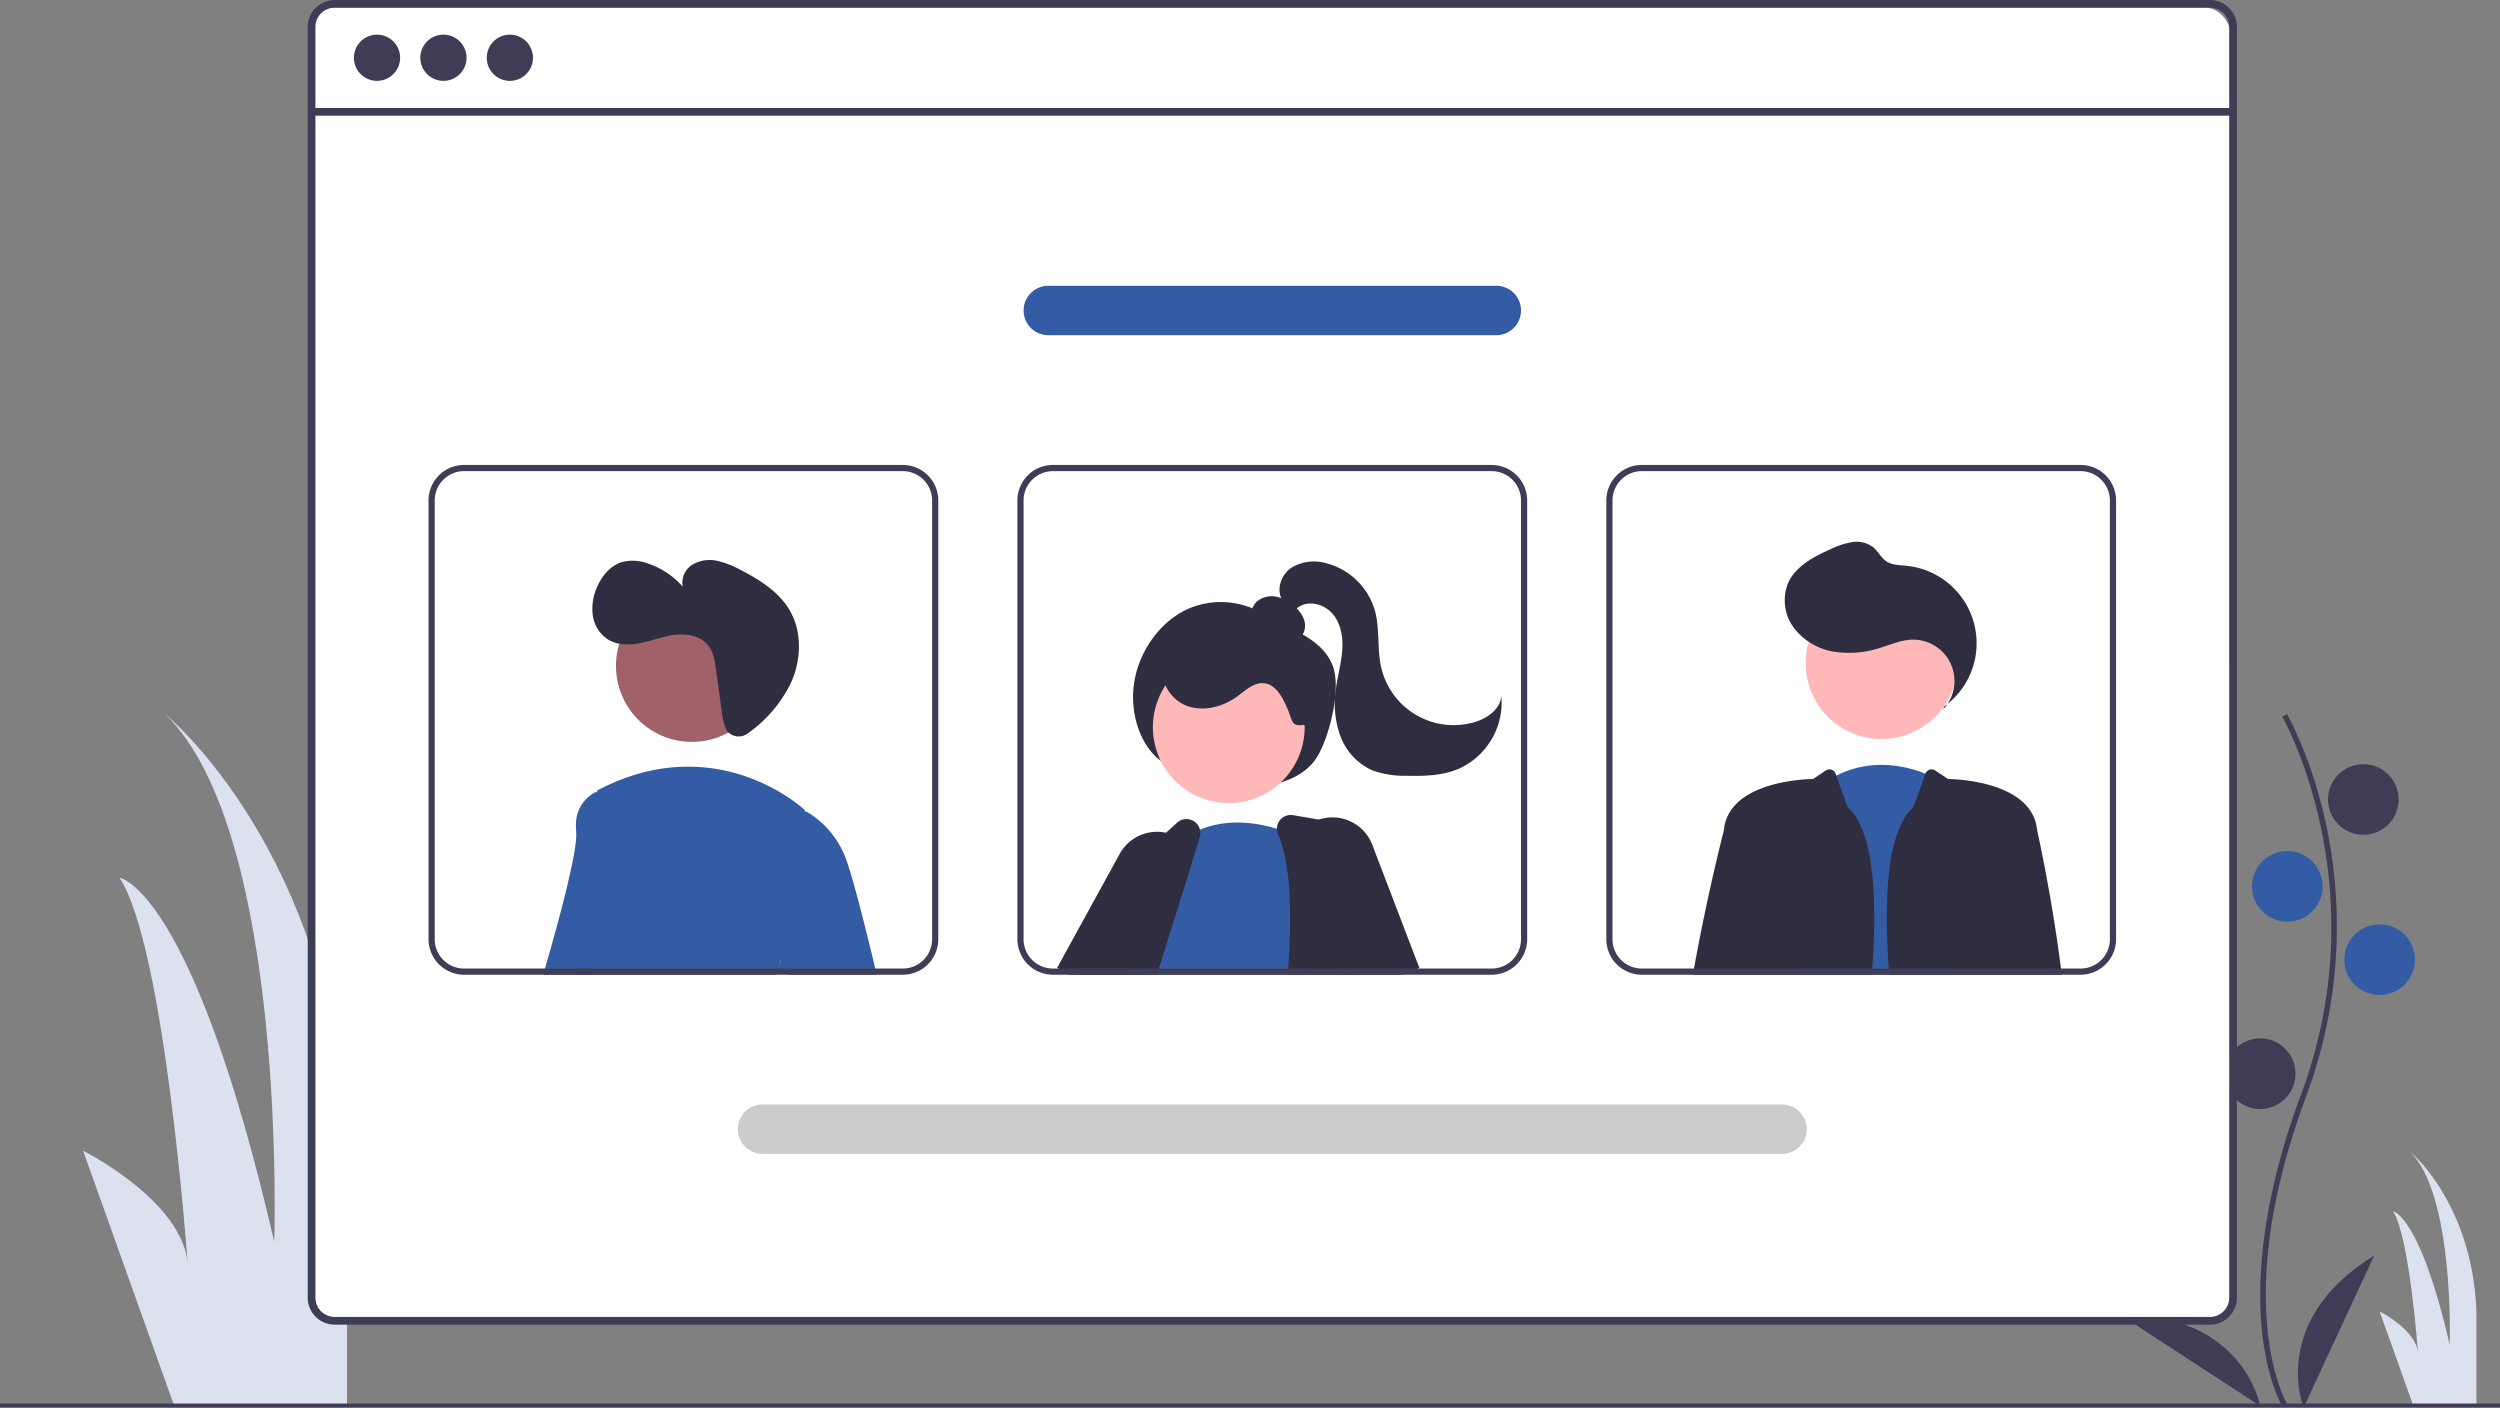 <svg xmlns="http://www.w3.org/2000/svg" width="590.736" height="332.607" viewBox="0 0 590.736 332.607">
  <rect x="0" y="0" width="590.736" height="332.607" fill="#808080" stroke="none"/>
  <g id="Group_9880" data-name="Group 9880" transform="translate(-853 -264.219)">
    <g id="Group_9401" data-name="Group 9401" transform="translate(853 366.272)">
      <g id="Group_9883" data-name="Group 9883">
        <path id="Path_7938" data-name="Path 7938" d="M267.541,348.392l-21.5-60.207s23.652,11.827,24.728,26.879c0,0-5.376-75.258-16.127-91.385,0,0,17.2,2.15,36.555,86.009,0,0,3.225-96.76-25.8-124.714,0,0,39.779,32.253,43,102.137v61.282Z" transform="translate(-226.398 -118.315)" fill="#dbe1ef"/>
        <path id="Path_7939" data-name="Path 7939" d="M770.88,397.849l-7.888-22.086s8.676,4.339,9.071,9.859c0,0-1.974-27.605-5.916-33.521,0,0,6.309.788,13.41,31.549,0,0,1.181-35.493-9.468-45.747,0,0,14.591,11.831,15.776,37.465v22.479Z" transform="translate(-200.701 -167.936)" fill="#dbe1ef"/>
        <path id="Path_7941" data-name="Path 7941" d="M697.545,345.5c-.148-.24-3.618-6.036-4.822-18.071-1.1-11.041-.394-29.653,9.259-55.615,18.285-49.182-4.215-88.865-4.444-89.261l1.11-.643c.057.1,5.864,10.218,9.293,26.328a114.871,114.871,0,0,1-4.757,64.023c-18.255,49.1-4.684,72.341-4.545,72.57Z" transform="translate(-158.253 -115.255)" fill="#3f3d56"/>
        <path id="Path_7942" data-name="Path 7942" d="M720.732,196.771a8.339,8.339,0,1,1-8.338,8.339,8.339,8.339,0,0,1,8.338-8.339" transform="translate(-162.291 -118.246)" fill="#3f3d56"/>
        <path id="Path_7943" data-name="Path 7943" d="M698.245,222.473a8.339,8.339,0,1,1-8.339,8.338,8.339,8.339,0,0,1,8.339-8.338" transform="translate(-157.764 -123.42)" fill="#335ca5"/>
        <path id="Path_7944" data-name="Path 7944" d="M725.552,244.157a8.339,8.339,0,1,1-8.338,8.339,8.339,8.339,0,0,1,8.338-8.339" transform="translate(-163.261 -127.785)" fill="#335ca5"/>
        <path id="Path_7945" data-name="Path 7945" d="M690.213,277.89a8.339,8.339,0,1,1-8.338,8.339,8.339,8.339,0,0,1,8.338-8.339" transform="translate(-156.147 -134.575)" fill="#3f3d56"/>
        <path id="Path_7946" data-name="Path 7946" d="M704.829,378.064s-8.338-20.527,16.678-35.923Z" transform="translate(-160.5 -147.51)" fill="#3f3d56"/>
        <path id="Path_7947" data-name="Path 7947" d="M683.964,381.2s-3.8-21.829-33.169-21.642Z" transform="translate(-149.891 -151.015)" fill="#3f3d56"/>
        <rect id="Rectangle_2451" data-name="Rectangle 2451" width="590.736" height="0.956" transform="translate(0 229.598)" fill="#3f3d56"/>
        <rect id="Rectangle_2453" data-name="Rectangle 2453" width="454" height="311" rx="6" transform="translate(72.965 -100.272)" fill="#fff"/>
        <g id="Group_9884" data-name="Group 9884" transform="translate(72.713 -102.053)">
          <g id="Group_9398" data-name="Group 9398" transform="translate(0 0)">
            <path id="Path_7907" data-name="Path 7907" d="M449.487,185.4H6.366A6.372,6.372,0,0,0,0,191.77V492.041a6.372,6.372,0,0,0,6.366,6.367H449.487a6.36,6.36,0,0,0,4.84-2.235,1.535,1.535,0,0,0,.139-.175,5.958,5.958,0,0,0,.913-1.54,6.217,6.217,0,0,0,.482-2.417V191.77a6.374,6.374,0,0,0-6.373-6.366m4.555,306.637a4.507,4.507,0,0,1-.752,2.5,4.709,4.709,0,0,1-1.723,1.548,4.514,4.514,0,0,1-2.081.5H6.366a4.553,4.553,0,0,1-4.548-4.548V191.77a4.554,4.554,0,0,1,4.548-4.548H449.487a4.556,4.556,0,0,1,4.555,4.548Z" transform="translate(0 -185.404)" fill="#3f3d56"/>
            <rect id="Rectangle_2446" data-name="Rectangle 2446" width="454.04" height="1.82" transform="translate(0.907 25.513)" fill="#3f3d56"/>
            <path id="Path_7908" data-name="Path 7908" d="M20.413,196.622a5.459,5.459,0,1,1-5.46,5.459,5.46,5.46,0,0,1,5.46-5.459" transform="translate(-4.037 -188.433)" fill="#3f3d56"/>
            <path id="Path_7909" data-name="Path 7909" d="M41.913,196.622a5.459,5.459,0,1,1-5.46,5.459,5.46,5.46,0,0,1,5.46-5.459" transform="translate(-9.842 -188.433)" fill="#3f3d56"/>
            <path id="Path_7910" data-name="Path 7910" d="M63.414,196.622a5.459,5.459,0,1,1-5.46,5.459,5.46,5.46,0,0,1,5.46-5.459" transform="translate(-15.647 -188.433)" fill="#3f3d56"/>
            <path id="Path_7911" data-name="Path 7911" d="M274.323,418.238c-5.46-3.554-8.175-11.815-6.838-19.368S273.862,384.809,279.9,382a19.459,19.459,0,0,1,18.417,1.309c5.539,3.387,13.372,5.242,16,12.018,2.021,5.207-.543,15.781-3.263,20.839-2.351,4.371-6.819,6.372-11.017,7.24a33.1,33.1,0,0,1-26.769-6.177Z" transform="translate(-72.125 -238.018)" fill="#2f2e41"/>
            <path id="Path_7912" data-name="Path 7912" d="M266.178,485.712l-4.366,7.527-.577.993-.84,1.46h-12.87l.869-1.46,2.249-3.79,5.241-8.848,5.935,2.372Z" transform="translate(-66.828 -265.37)" fill="#ffb8b8"/>
            <path id="Path_7913" data-name="Path 7913" d="M245.229,488.414l-2.351-1.46-.292-.183,14.754-26.887a10.019,10.019,0,0,1,6.023-4.832,9.907,9.907,0,0,1,4.95-.182,9.743,9.743,0,0,1,2.73,1.021,9.573,9.573,0,0,1,1.015.642,9.747,9.747,0,0,1,2.993,3.373,10.086,10.086,0,0,1-.307,10.184l-5.687,9.089-4.862,7.774-.913,1.46Z" transform="translate(-65.494 -258.093)" fill="#2f2e41"/>
            <path id="Path_7914" data-name="Path 7914" d="M291.5,396.223a17.93,17.93,0,1,1-17.93,17.931,17.931,17.931,0,0,1,17.93-17.931" transform="translate(-73.859 -242.321)" fill="#ffb8b8"/>
            <path id="Path_7915" data-name="Path 7915" d="M307.57,487.606h-40.3l.182-.518q-.153-.471-.285-.942c-.095-.328-.175-.664-.248-.992a22.043,22.043,0,0,1,.007-9.272c2.227-10.936,11.111-19.82,11.111-19.82.153-.116.307-.226.46-.336a20.257,20.257,0,0,1,4.271-2.394c6.6-2.738,13.52-1.635,18.169-.22a36.07,36.07,0,0,1,4.738,1.8c.541.255.833.415.833.415l.46,14.024.555,16.79Z" transform="translate(-71.93 -257.285)" fill="#335ca5"/>
            <path id="Path_7916" data-name="Path 7916" d="M338.977,485.483,335.9,469.817l-3.109-15.8a3.3,3.3,0,0,0-2.665-2.606l-6.512-1.124-6.059-1.044a3.255,3.255,0,0,0-3.146,1.205,3.214,3.214,0,0,0-.708,2,3.293,3.293,0,0,0,.27,1.307c3.161,7.374,3.219,19.047,2.416,31.727-.037.482-.066.971-.1,1.46h22.988Z" transform="translate(-84.692 -256.622)" fill="#2f2e41"/>
            <path id="Path_7917" data-name="Path 7917" d="M278.066,453.031a3.3,3.3,0,0,0-5.22-1.81l-2.8,2.54L258.6,464.185a3.171,3.171,0,0,0-.818,1.161c-1.292,3.088-3.811,9.183-6.738,16.71q-.712,1.839-1.467,3.788c-.175.481-.365.97-.555,1.46H267.89c.153-.49.307-.979.46-1.46.84-2.651,1.657-5.248,2.446-7.774,2.307-7.337,4.387-14,5.993-19.273q.668-2.19,1.219-4.044a3.3,3.3,0,0,0,.058-1.723" transform="translate(-67.232 -256.984)" fill="#2f2e41"/>
            <path id="Path_7918" data-name="Path 7918" d="M348.3,494.336h1.219l-.168-.41-.445-1.05-6.87-16.3-1.051.635-8.439,5.1,4.329,10.564.6,1.46H348.3Z" transform="translate(-89.781 -264.015)" fill="#ffb8b8"/>
            <path id="Path_7919" data-name="Path 7919" d="M337.367,456.463A10.09,10.09,0,0,0,324.73,450.5a9.364,9.364,0,0,0-.927.365,9.965,9.965,0,0,0-4.248,3.6,9.594,9.594,0,0,0-1.045,2.021,10.033,10.033,0,0,0,.226,7.717l2.11,4.7,7.548,16.79.657,1.46h15.279l1.051-.409,2.731-1.051.379-.145Z" transform="translate(-85.813 -256.833)" fill="#2f2e41"/>
            <path id="Path_7920" data-name="Path 7920" d="M314.195,388.746a2.965,2.965,0,0,0,3.374-1.28,4.27,4.27,0,0,0,.247-3.755,7.837,7.837,0,0,0-2.332-3.076,9.061,9.061,0,0,0-4.1-2.124,5.451,5.451,0,0,0-4.419.972,3.923,3.923,0,0,0-1.332,4.177,5.787,5.787,0,0,0,2.977,2.92,19.785,19.785,0,0,0,8.059,2.291Z" transform="translate(-82.472 -237.506)" fill="#2f2e41"/>
            <path id="Path_7921" data-name="Path 7921" d="M309.924,412.458c-2.882.4-2.512-1.07-3.667-3.741s-2.7-5.842-5.6-6.112c-2.375-.222-4.331,1.676-6.254,3.085-3.429,2.513-8.049,3.742-12.023,2.235s-6.736-6.244-5.228-10.217a8.718,8.718,0,0,1,5.042-4.766,17.544,17.544,0,0,1,7.024-.976,36.234,36.234,0,0,1,15.231,3.9c3.265,1.659,6.443,4.032,7.681,7.478s2.054,8.289-1.488,9.222Z" transform="translate(-74.714 -241.162)" fill="#2f2e41"/>
            <path id="Path_7922" data-name="Path 7922" d="M314.88,376.24c-1.425-2.48-.249-5.883,2.083-7.54a10.215,10.215,0,0,1,8.24-1.155,16.182,16.182,0,0,1,11.607,11.25c1.18,4.337.478,9,1.478,13.378a17.556,17.556,0,0,0,21.021,13.212q.526-.12,1.042-.271c3-.88,6.038-3.018,6.333-6.125a17.17,17.17,0,0,1-10.168,17.191c-3.858,1.61-8.162,1.715-12.341,1.607a22.075,22.075,0,0,1-8.021-1.288,14.351,14.351,0,0,1-7.543-8.178,22.728,22.728,0,0,1-1-11.268c.411-2.941,1.229-5.823,1.458-8.784s-.205-6.121-2.031-8.464-5.311-3.538-7.906-2.1c-1.042.58-1.884,1.527-3.016,1.9s-2.739-.283-2.637-1.472Z" transform="translate(-84.631 -234.48)" fill="#2f2e41"/>
            <path id="Path_7923" data-name="Path 7923" d="M483.006,482.568l.139-1.46,4.117-42.837a26.189,26.189,0,0,1,4.33-2.752c8.475-4.271,16.651-2.227,21.075-.461a23.212,23.212,0,0,1,3.388,1.657l2.408,44.392.081,1.46Z" transform="translate(-130.403 -252.247)" fill="#335ca5"/>
            <path id="Path_7924" data-name="Path 7924" d="M502.788,375.485a17.93,17.93,0,1,1-17.931,17.93,17.93,17.93,0,0,1,17.931-17.93" transform="translate(-130.902 -236.722)" fill="#ffb8b8"/>
            <path id="Path_7925" data-name="Path 7925" d="M515.5,400.371a9.76,9.76,0,0,0-7.406-16.472c-2.479.083-4.815,1.1-7.182,1.842a23.748,23.748,0,0,1-11.158,1.005,14.9,14.9,0,0,1-9.5-5.611,10.919,10.919,0,0,1-1.343-10.708c1.809-3.958,6.036-6.14,10.011-7.913a18.28,18.28,0,0,1,5.083-1.67,6.517,6.517,0,0,1,5.057,1.275c1.117.961,1.772,2.4,2.987,3.238,1.369.937,3.146.912,4.8,1.078a18.4,18.4,0,0,1,8.911,33.245Z" transform="translate(-129.067 -232.746)" fill="#2f2e41"/>
            <path id="Path_7926" data-name="Path 7926" d="M484.908,443.325l-2.671-7.416-.167-.463a1.537,1.537,0,0,0-1.966-.924,1.5,1.5,0,0,0-.331.168l-3.033,2.021s-19.456,0-21.017,11.674c-.023.182-.052.387-.073.606a.135.135,0,0,1-.008.029c-.2.767-3.869,14.957-7.023,32.478-.087.482-.175.971-.262,1.46h42.275c1.375-17.6.606-33.963-5.724-39.633" transform="translate(-121.048 -252.637)" fill="#2f2e41"/>
            <path id="Path_7927" data-name="Path 7927" d="M552.281,481.5c-2.306-17.972-5.607-32.507-5.607-32.507-.029-.219-.058-.423-.08-.606-1.555-11.674-21.009-11.674-21.009-11.674l-3.032-2.021a1.537,1.537,0,0,0-2.3.758l-2.84,7.877c-6.329,5.669-7.1,22.033-5.723,39.633h40.772c-.058-.489-.124-.978-.182-1.46" transform="translate(-137.992 -252.637)" fill="#2f2e41"/>
            <path id="Path_7928" data-name="Path 7928" d="M92.427,442.561l-4.336,40.925-.153,1.46H76.206c.139-.475.277-.964.423-1.46,3.329-11.417,7.862-28.084,7.373-32.5-.767-6.891,4.6-9.191,4.6-9.191l.336.066Z" transform="translate(-20.574 -254.625)" fill="#335ca5"/>
            <path id="Path_7929" data-name="Path 7929" d="M117.712,376.418a17.93,17.93,0,1,1-17.93,17.931,17.93,17.93,0,0,1,17.93-17.931" transform="translate(-26.939 -236.974)" fill="#a0616a"/>
            <path id="Path_7930" data-name="Path 7930" d="M137.461,474.035a29.43,29.43,0,0,0-2.212,5.227c-.212.642-.416,1.314-.606,2-.139.475-.263.964-.387,1.46H86.966c.066-.481.124-.971.19-1.46,2.416-19.089,4.373-38.464,4.687-41.625.029-.3.044-.453.044-.453,28.339-14.936,49.021,4.6,49.021,4.6s.029.139.073.409c.453,2.73,2.759,18.674-3.519,29.843" transform="translate(-23.479 -252.401)" fill="#335ca5"/>
            <path id="Path_7931" data-name="Path 7931" d="M151.94,483.175l-3.154-6.761.767-26.806,8.118-1.5.285-.051a21.491,21.491,0,0,1,9.213,10.745c1.577,3.943,4.577,15.8,7.11,26.376.117.489.234.979.35,1.46H153.553l-2.4-1.37Z" transform="translate(-40.169 -256.315)" fill="#335ca5"/>
            <path id="Path_7932" data-name="Path 7932" d="M151.171,335.9H47.494a8.4,8.4,0,0,0-8.388,8.388V447.97a8.4,8.4,0,0,0,8.388,8.387H151.171a8.393,8.393,0,0,0,8.388-8.387V344.292a8.393,8.393,0,0,0-8.388-8.388M158.1,447.97a6.933,6.933,0,0,1-6.928,6.927H47.494a6.939,6.939,0,0,1-6.928-6.927V344.292a6.939,6.939,0,0,1,6.928-6.928H151.171a6.934,6.934,0,0,1,6.928,6.928ZM78.074,454.9l-.153,1.46h43.414c.124-.5.248-.986.387-1.46Z" transform="translate(-10.558 -226.036)" fill="#3f3d56"/>
            <path id="Path_7933" data-name="Path 7933" d="M341.782,335.9H238.1a8.4,8.4,0,0,0-8.388,8.388V447.97a8.4,8.4,0,0,0,8.388,8.387H341.782a8.393,8.393,0,0,0,8.387-8.387V344.292a8.394,8.394,0,0,0-8.387-8.388m6.927,112.066a6.932,6.932,0,0,1-6.927,6.927H238.1a6.938,6.938,0,0,1-6.928-6.927V344.292a6.938,6.938,0,0,1,6.928-6.928H341.782a6.933,6.933,0,0,1,6.927,6.928ZM257.252,454.9q.131.472.285.942l-.183.518h36.253c.036-.489.066-.978.1-1.46Z" transform="translate(-62.019 -226.036)" fill="#3f3d56"/>
            <path id="Path_7934" data-name="Path 7934" d="M532.4,335.9H428.724a8.393,8.393,0,0,0-8.388,8.388V447.97a8.393,8.393,0,0,0,8.388,8.387H532.4a8.4,8.4,0,0,0,8.387-8.387V344.292A8.4,8.4,0,0,0,532.4,335.9m6.927,112.066A6.938,6.938,0,0,1,532.4,454.9H428.724a6.934,6.934,0,0,1-6.928-6.927V344.292a6.935,6.935,0,0,1,6.928-6.928H532.4a6.939,6.939,0,0,1,6.927,6.928ZM483.176,454.9c-.036.482-.073.971-.109,1.46h31.456c.059-.481.124-.971.182-1.46Z" transform="translate(-113.483 -226.036)" fill="#3f3d56"/>
            <path id="Path_7935" data-name="Path 7935" d="M385.967,554.584H145.061a5.84,5.84,0,0,1,0-11.68H385.967a5.84,5.84,0,0,1,0,11.68" transform="translate(-37.587 -281.922)" fill="#ccc"/>
            <path id="Path_7936" data-name="Path 7936" d="M343.414,289.584H237.561a5.84,5.84,0,0,1,0-11.68H343.414a5.84,5.84,0,1,1,0,11.68" transform="translate(-62.56 -210.377)" fill="#335ca5"/>
            <path id="Path_7937" data-name="Path 7937" d="M124.222,407.334a3.543,3.543,0,0,0,4.633.3,31.5,31.5,0,0,0,10.131-11.787c2.515-5.45,2.8-12.137-.237-17.317-2.564-4.378-7.091-7.2-11.6-9.524a20.661,20.661,0,0,0-5.6-2.159,7.992,7.992,0,0,0-5.805.936,5.014,5.014,0,0,0-2.264,5.177,18.867,18.867,0,0,0-8.053-5.406,10.405,10.405,0,0,0-6.151-.445c-2.864.812-4.954,3.356-6.1,6.1a12.209,12.209,0,0,0-.922,6.661,8.138,8.138,0,0,0,3.556,5.574c2.367,1.464,5.388,1.359,8.107.761s5.351-1.639,8.122-1.9,5.858.428,7.545,2.643c1.188,1.56,1.493,3.6,1.759,5.54l1.387,10.1a12.325,12.325,0,0,0,1.1,4.222,2.433,2.433,0,0,0,.393.524" transform="translate(-24.873 -234.339)" fill="#2f2e41"/>
          </g>
        </g>
      </g>
    </g>
  </g>
</svg>
